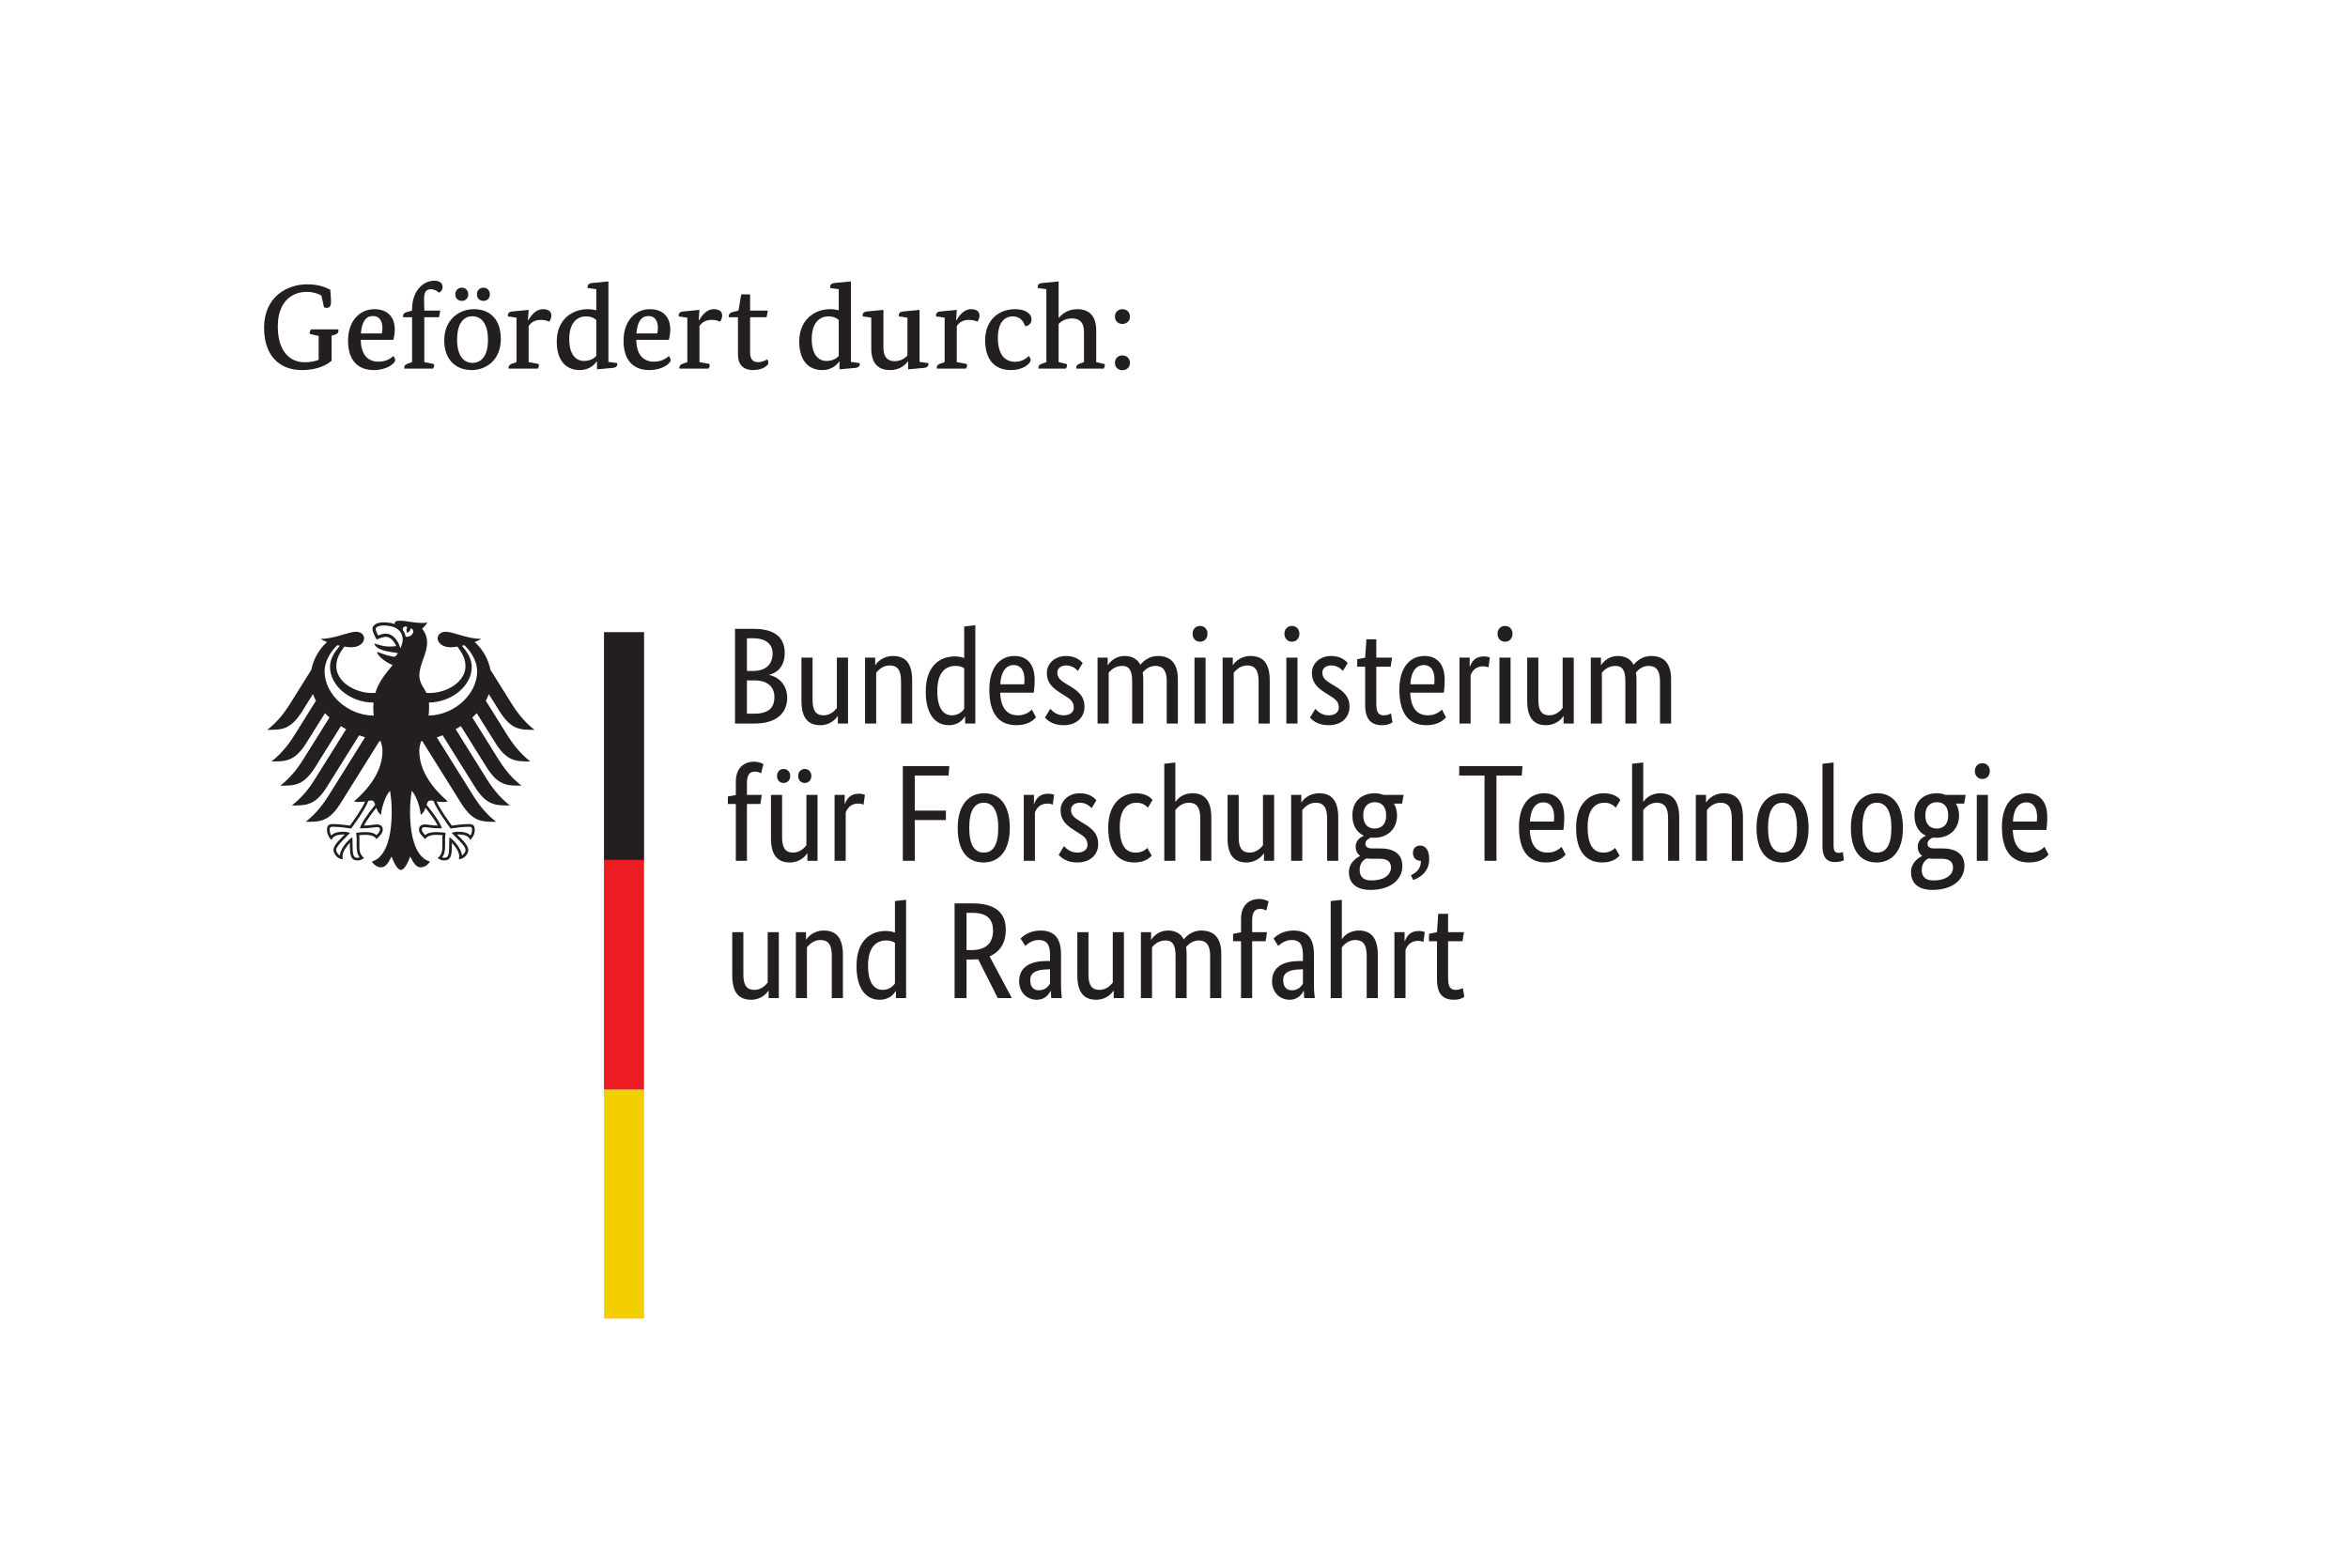 <?xml version="1.0" encoding="UTF-8" standalone="no"?>
<!DOCTYPE svg PUBLIC "-//W3C//DTD SVG 1.1//EN" "http://www.w3.org/Graphics/SVG/1.1/DTD/svg11.dtd">
<svg width="100%" height="100%" viewBox="0 0 855 571" version="1.1" xmlns="http://www.w3.org/2000/svg" xmlns:xlink="http://www.w3.org/1999/xlink" xml:space="preserve" xmlns:serif="http://www.serif.com/" style="fill-rule:evenodd;clip-rule:evenodd;stroke-linejoin:round;stroke-miterlimit:2;">
    <g transform="matrix(4.167,0,0,4.167,0,0)">
        <g>
            <path d="M43.672,62.203C44.695,63.825 45.496,63.797 46.707,63.797C45.707,63.032 45.047,62.047 44.73,61.543L42.859,58.551C42.676,57.629 42.199,56.766 41.484,56.121C41.723,56.032 41.926,55.934 42.043,55.844C40.824,55.844 39.613,55.223 38.945,55.223C38.52,55.223 38.242,55.481 38.242,55.817C38.27,56.196 38.66,56.578 39.375,56.578C39.539,56.578 39.746,56.559 39.973,56.52C40.363,57.059 40.676,57.547 40.676,58.246C40.676,59.559 39.109,60.578 37.527,60.578C37.438,60.578 37.352,60.575 37.266,60.567C37.121,60.243 36.645,59.7 36.645,59.078C36.645,58.035 37.324,57.188 37.324,56.157C37.324,55.516 37.012,55.118 36.891,54.953C37.086,54.774 37.297,54.551 37.348,54.399C37.234,54.45 37.102,54.453 36.906,54.453C36.148,54.453 35.527,54.258 34.926,54.258C34.582,54.258 34.492,54.364 34.492,54.465C34.492,54.5 34.496,54.539 34.508,54.559C34.379,54.508 34.258,54.477 34.113,54.45C33.938,54.414 33.746,54.399 33.543,54.399C32.809,54.399 32.551,54.703 32.551,54.969C32.551,55.192 32.727,55.594 32.926,55.907C33.211,55.762 33.551,55.664 33.707,55.664C34.098,55.664 34.441,56.035 34.625,56.473C34.363,56.504 34.312,56.516 34.051,56.516C33.336,56.516 32.852,56.262 32.754,56.262C32.742,56.262 32.723,56.266 32.723,56.282C32.723,56.383 32.926,56.645 33.324,56.789C33.848,56.985 34.637,57.063 34.766,57.086C34.766,57.11 34.633,57.356 34.484,57.403C34.453,57.414 34.43,57.414 34.391,57.407C33.844,57.297 33.691,57.254 32.996,56.989C32.973,56.981 32.961,56.993 32.961,57.016C32.961,57.289 33.672,57.899 34.312,58.129C33.777,58.813 33.113,59.508 32.801,60.567C32.711,60.575 32.625,60.578 32.535,60.578C30.953,60.578 29.387,59.559 29.387,58.246C29.387,57.547 29.699,57.059 30.09,56.52C30.316,56.559 30.523,56.578 30.688,56.578C31.402,56.578 31.793,56.196 31.82,55.817C31.82,55.481 31.547,55.223 31.117,55.223C30.449,55.223 29.242,55.844 28.02,55.844C28.141,55.934 28.34,56.032 28.578,56.121C27.863,56.766 27.387,57.629 27.203,58.551L25.336,61.543C25.02,62.047 24.355,63.032 23.355,63.797C24.562,63.797 25.367,63.825 26.391,62.203L27.348,60.672C27.422,60.871 27.508,61.063 27.609,61.254L25.703,64.305C25.387,64.813 24.727,65.785 23.723,66.559C24.934,66.559 25.734,66.586 26.758,64.965L28.398,62.34C28.523,62.469 28.652,62.598 28.789,62.719L26.473,66.426C26.152,66.934 25.5,67.907 24.492,68.676C25.703,68.676 26.504,68.707 27.527,67.086L29.785,63.473C29.934,63.567 30.086,63.657 30.246,63.743L27.488,68.157C27.172,68.661 26.516,69.629 25.508,70.407C26.719,70.407 27.52,70.434 28.547,68.817L31.383,64.274C31.551,64.336 31.723,64.399 31.895,64.453L28.688,69.586C28.375,70.086 27.703,71.075 26.711,71.836C27.918,71.836 28.723,71.864 29.742,70.246L33.16,64.778C33.195,64.782 33.23,64.785 33.266,64.793C33.359,65.09 33.422,65.368 33.422,65.641C33.422,67.36 32.297,68.879 30.941,70.051C31.027,70.086 31.18,70.102 31.316,70.102C31.598,70.102 31.777,70.086 31.906,70.063C31.59,70.778 30.918,71.7 30.578,72.172C30.133,72.094 29.488,72.032 29.066,72.032C28.625,72.032 28.574,72.289 28.574,72.52C28.574,72.922 28.762,73.243 28.98,73.418C29.062,73.215 29.227,72.942 30.043,72.942C30.059,72.942 30.09,72.942 30.125,72.946C29.887,73.211 29.141,73.813 29.141,74.301C29.141,74.621 29.492,75.106 29.961,75.106C29.934,75 29.934,74.907 29.934,74.832C29.934,74.442 30.285,73.981 30.578,73.657C30.57,73.754 30.574,73.743 30.574,73.856C30.574,74.785 30.66,75.215 31.25,75.215C31.539,75.215 31.738,75.055 31.809,75.008C31.426,74.653 31.406,74.375 31.406,73.856C31.406,73.719 31.406,73.586 31.41,73.403C31.41,73.282 31.406,73.125 31.391,73.008C31.602,72.981 31.688,72.981 31.848,72.981C31.848,72.981 32.688,72.914 32.891,73.352C33.117,73.141 33.449,72.848 33.449,72.524C33.449,72.309 33.348,72.063 32.914,72.063C32.75,72.063 32.234,72.164 31.805,72.164C31.922,71.907 32.438,71.153 32.883,70.606C32.949,70.817 33.055,71.047 33.289,71.235C33.324,70.883 33.527,69.77 34.078,69.118C34.145,69.559 34.23,70.008 34.23,70.961C34.23,73.274 33.672,74.985 32.492,75.309C32.645,75.578 32.973,75.817 33.309,75.817C33.738,75.817 33.977,75.328 34.215,74.868C34.34,75.207 34.684,76.043 35.031,76.043C35.379,76.043 35.723,75.207 35.848,74.868C36.086,75.328 36.324,75.817 36.754,75.817C37.094,75.817 37.418,75.578 37.57,75.309C36.391,74.985 35.832,73.274 35.832,70.961C35.832,70.008 35.918,69.559 35.984,69.118C36.535,69.77 36.742,70.883 36.773,71.235C37.008,71.047 37.113,70.817 37.18,70.606C37.625,71.153 38.141,71.907 38.258,72.164C37.828,72.164 37.312,72.063 37.148,72.063C36.715,72.063 36.613,72.309 36.613,72.524C36.613,72.848 36.945,73.141 37.172,73.352C37.375,72.914 38.215,72.981 38.215,72.981C38.379,72.981 38.465,72.981 38.676,73.008C38.656,73.125 38.652,73.282 38.656,73.403L38.656,73.856C38.656,74.375 38.637,74.653 38.254,75.008C38.324,75.055 38.523,75.215 38.812,75.215C39.402,75.215 39.488,74.785 39.488,73.856C39.488,73.743 39.492,73.754 39.484,73.657C39.777,73.981 40.129,74.442 40.129,74.832C40.129,74.907 40.133,75 40.102,75.106C40.57,75.106 40.922,74.621 40.922,74.301C40.922,73.813 40.176,73.211 39.938,72.946C39.977,72.942 40.004,72.942 40.02,72.942C40.836,72.942 41,73.215 41.082,73.418C41.301,73.243 41.488,72.922 41.488,72.52C41.488,72.289 41.438,72.032 40.996,72.032C40.574,72.032 39.93,72.094 39.484,72.172C39.145,71.7 38.473,70.778 38.156,70.063C38.285,70.086 38.465,70.102 38.746,70.102C38.887,70.102 39.035,70.086 39.121,70.051C37.77,68.879 36.641,67.36 36.641,65.641C36.641,65.368 36.703,65.09 36.797,64.793C36.832,64.785 36.867,64.782 36.902,64.778L40.32,70.246C41.344,71.864 42.145,71.836 43.355,71.836C42.359,71.075 41.688,70.086 41.375,69.586L38.168,64.453C38.344,64.399 38.512,64.336 38.68,64.274L41.52,68.817C42.543,70.434 43.344,70.407 44.555,70.407C43.547,69.629 42.895,68.661 42.574,68.157L39.82,63.743C39.977,63.657 40.129,63.567 40.277,63.473L42.535,67.086C43.559,68.707 44.359,68.676 45.57,68.676C44.562,67.907 43.91,66.934 43.59,66.426L41.273,62.719C41.41,62.598 41.539,62.469 41.66,62.34L43.305,64.965C44.328,66.586 45.129,66.559 46.34,66.559C45.336,65.785 44.68,64.813 44.359,64.305L42.453,61.254C42.555,61.063 42.645,60.871 42.715,60.672L43.672,62.203ZM28.367,58.692C28.367,57.551 29.195,56.653 29.488,56.399C29.559,56.414 29.629,56.43 29.699,56.446C29.387,56.825 28.84,57.457 28.84,58.297C28.84,59.965 30.621,61.414 32.641,61.414C32.629,61.559 32.621,61.707 32.621,61.864C32.621,62.11 32.633,62.336 32.656,62.551C30.375,62.539 28.367,60.688 28.367,58.692ZM31.461,72.368L31.445,72.407L31.484,72.407C32.125,72.407 32.438,72.36 32.645,72.328C32.754,72.317 32.832,72.301 32.914,72.301C33.078,72.301 33.207,72.321 33.207,72.524C33.207,72.661 33.047,72.875 32.891,73C32.656,72.782 32.328,72.735 31.848,72.735C31.625,72.735 31.328,72.778 31.172,72.797L31.148,72.801L31.121,72.805L31.129,72.879C31.148,73.012 31.172,73.176 31.172,73.403L31.168,73.602L31.164,73.856C31.164,74.399 31.238,74.707 31.43,74.942C31.383,74.961 31.301,74.977 31.25,74.977C30.91,74.977 30.812,74.828 30.812,73.856C30.812,73.661 30.805,73.477 30.797,73.356L30.785,73.172L30.746,73.207C30.242,73.59 29.727,74.274 29.695,74.785C29.543,74.688 29.379,74.469 29.379,74.301C29.379,74.02 29.801,73.602 30.285,73.118L30.562,72.836L30.602,72.801L30.508,72.778C30.402,72.75 30.211,72.703 30.043,72.703C29.5,72.703 29.16,72.805 28.949,73.035C28.871,72.926 28.809,72.668 28.809,72.52C28.809,72.422 28.828,72.356 28.867,72.317C28.914,72.27 28.988,72.27 29.055,72.27L29.066,72.27C29.668,72.27 30.387,72.379 30.664,72.422L30.684,72.426L30.691,72.414C30.742,72.348 31.887,70.825 32.184,70.016C32.25,69.989 32.309,69.969 32.43,69.969C32.656,69.969 32.719,70.121 32.781,70.356C32.066,71.227 31.621,71.903 31.461,72.368ZM37.633,69.969C37.754,69.969 37.812,69.989 37.883,70.016C38.18,70.825 39.324,72.348 39.371,72.414L39.383,72.426L39.398,72.422C39.68,72.379 40.395,72.27 40.996,72.27L41.012,72.27C41.074,72.27 41.148,72.27 41.195,72.317C41.234,72.356 41.254,72.422 41.254,72.52C41.254,72.668 41.191,72.926 41.113,73.035C40.906,72.805 40.562,72.703 40.02,72.703C39.855,72.703 39.66,72.75 39.555,72.778L39.465,72.801L39.777,73.118C40.266,73.602 40.684,74.02 40.684,74.301C40.684,74.469 40.52,74.688 40.371,74.785C40.336,74.274 39.82,73.59 39.316,73.207L39.273,73.172L39.266,73.356C39.262,73.477 39.25,73.661 39.25,73.856C39.25,74.828 39.148,74.977 38.812,74.977C38.762,74.977 38.684,74.961 38.633,74.942C38.824,74.707 38.898,74.399 38.898,73.856L38.895,73.602L38.891,73.403C38.891,73.176 38.914,73.012 38.934,72.879L38.941,72.805L38.891,72.797C38.73,72.778 38.438,72.735 38.215,72.735C37.734,72.735 37.406,72.782 37.172,73C37.016,72.875 36.855,72.661 36.855,72.524C36.855,72.321 36.98,72.301 37.148,72.301C37.23,72.301 37.309,72.317 37.418,72.328C37.625,72.36 37.938,72.407 38.578,72.407L38.617,72.407L38.605,72.368C38.441,71.903 37.996,71.227 37.281,70.356C37.344,70.121 37.406,69.969 37.633,69.969ZM34.984,56.672C34.91,56.375 34.762,56.071 34.566,55.84C34.391,55.633 34.102,55.387 33.707,55.387C33.527,55.387 33.23,55.469 33.039,55.551C32.969,55.422 32.828,55.11 32.828,54.969C32.828,54.825 33.074,54.676 33.543,54.676C34.574,54.676 35.191,55.141 35.191,55.922C35.191,56.2 35.082,56.45 34.984,56.672ZM35.445,55.653C35.41,55.434 35.324,55.235 35.195,55.063C35.203,54.86 35.285,54.664 35.613,54.825C35.438,55.004 35.57,55.325 35.57,55.325C35.57,55.325 35.934,55.157 35.855,54.918C36.391,55.047 36.008,55.762 35.445,55.653ZM37.453,62.551C37.48,62.328 37.496,62.098 37.496,61.864C37.496,61.735 37.496,61.582 37.48,61.414C39.477,61.383 41.223,59.95 41.223,58.297C41.223,57.457 40.676,56.825 40.367,56.446C40.434,56.43 40.504,56.414 40.574,56.399C40.867,56.653 41.695,57.551 41.695,58.692C41.695,60.672 39.715,62.512 37.453,62.551Z" style="fill:rgb(35,31,32);fill-rule:nonzero;"/>
            <rect x="52.781" y="55.258" width="3.5" height="20" style="fill:rgb(35,31,32);fill-rule:nonzero;"/>
            <rect x="52.781" y="75.157" width="3.5" height="20.102" style="fill:rgb(237,28,36);fill-rule:nonzero;"/>
            <rect x="52.781" y="95.258" width="3.5" height="20" style="fill:rgb(244,207,0);fill-rule:nonzero;"/>
            <path d="M141.172,58.207C141.773,58.207 142.035,58.602 142.035,59.539L142.035,63.246L143.008,63.246L143.008,59.383C143.008,59.164 142.996,58.961 142.961,58.782C143.176,58.532 143.535,58.207 144.066,58.207C144.711,58.207 145.062,58.602 145.062,59.539L145.062,63.246L146.031,63.246L146.031,59.383C146.031,58.012 145.434,57.34 144.281,57.34C143.535,57.34 143.008,57.785 142.758,58.11C142.492,57.594 142.012,57.34 141.363,57.34C140.574,57.34 140.082,57.871 139.926,58.133L139.902,58.133L139.902,57.485L139.012,57.485L139.012,63.246L139.984,63.246L139.984,58.805C140.152,58.602 140.523,58.207 141.172,58.207ZM136.613,62.598L136.637,62.598L136.637,63.246L137.523,63.246L137.523,57.485L136.555,57.485L136.555,61.891C136.359,62.129 135.977,62.528 135.391,62.528C134.742,62.528 134.43,62.141 134.43,61.196L134.43,57.485L133.457,57.485L133.457,61.266C133.457,62.825 134.094,63.391 135.113,63.391C135.988,63.391 136.504,62.801 136.613,62.598ZM132.004,57.485L131.031,57.485L131.031,63.246L132.004,63.246L132.004,57.485ZM131.523,56.094C131.91,56.094 132.172,55.805 132.172,55.399C132.172,55 131.91,54.715 131.523,54.715C131.129,54.715 130.863,55 130.863,55.399C130.863,55.805 131.129,56.094 131.523,56.094ZM130.19,57.473C130.098,57.438 129.94,57.379 129.664,57.379C128.934,57.379 128.621,57.809 128.453,58.266L128.429,58.266L128.429,57.485L127.539,57.485L127.539,63.246L128.511,63.246L128.511,59.024C128.656,58.637 128.979,58.243 129.593,58.243C129.854,58.243 130.022,58.313 130.074,58.336L130.19,57.473ZM126.363,62.707L126.004,62.024C125.871,62.153 125.477,62.528 124.793,62.528C123.82,62.528 123.293,61.891 123.234,60.547L126.172,60.547C126.207,60.27 126.246,59.922 126.246,59.43C126.246,58.051 125.574,57.34 124.48,57.34C123.281,57.34 122.285,58.254 122.285,60.293C122.285,62.465 123.195,63.391 124.648,63.391C125.742,63.391 126.207,62.875 126.363,62.707ZM124.422,58.133C125.031,58.133 125.355,58.602 125.355,59.395C125.355,59.575 125.344,59.731 125.332,59.813L123.246,59.813C123.293,58.735 123.738,58.133 124.422,58.133ZM121.684,63.137L121.555,62.36C121.457,62.418 121.242,62.528 120.953,62.528C120.461,62.528 120.27,62.285 120.27,61.469L120.27,58.278L121.527,58.278L121.648,57.485L120.27,57.485L120.27,55.879L119.406,55.879L119.297,57.485L118.602,57.629L118.602,58.278L119.297,58.278L119.297,61.602C119.297,62.875 119.801,63.391 120.785,63.391C121.301,63.391 121.602,63.2 121.684,63.137ZM117.773,57.953C117.582,57.762 117.195,57.34 116.309,57.34C115.371,57.34 114.641,57.977 114.641,58.828C114.641,59.621 115.074,60.09 115.793,60.547L116.152,60.774C116.703,61.121 116.992,61.313 116.992,61.868C116.992,62.239 116.68,62.528 116.105,62.528C115.48,62.528 115.121,62.153 114.941,61.961L114.473,62.731C114.699,62.969 115.168,63.391 116.094,63.391C117.27,63.391 117.93,62.684 117.93,61.77C117.93,60.918 117.449,60.45 116.668,59.981L116.309,59.766C115.793,59.453 115.555,59.215 115.555,58.782C115.555,58.446 115.828,58.168 116.344,58.168C116.887,58.168 117.223,58.504 117.352,58.649L117.773,57.953ZM113.383,57.485L112.41,57.485L112.41,63.246L113.383,63.246L113.383,57.485ZM112.902,56.094C113.285,56.094 113.551,55.805 113.551,55.399C113.551,55 113.285,54.715 112.902,54.715C112.504,54.715 112.242,55 112.242,55.399C112.242,55.805 112.504,56.094 112.902,56.094ZM108.988,58.168C109.66,58.168 109.984,58.567 109.984,59.539L109.984,63.246L110.957,63.246L110.957,59.465C110.957,57.907 110.309,57.34 109.277,57.34C108.375,57.34 107.859,57.93 107.754,58.133L107.73,58.133L107.73,57.485L106.84,57.485L106.84,63.246L107.812,63.246L107.812,58.805C108.004,58.567 108.402,58.168 108.988,58.168ZM105.352,57.485L104.383,57.485L104.383,63.246L105.352,63.246L105.352,57.485ZM104.871,56.094C105.258,56.094 105.52,55.805 105.52,55.399C105.52,55 105.258,54.715 104.871,54.715C104.477,54.715 104.215,55 104.215,55.399C104.215,55.805 104.477,56.094 104.871,56.094ZM98.07,58.207C98.668,58.207 98.934,58.602 98.934,59.539L98.934,63.246L99.906,63.246L99.906,59.383C99.906,59.164 99.895,58.961 99.855,58.782C100.074,58.532 100.434,58.207 100.961,58.207C101.609,58.207 101.957,58.602 101.957,59.539L101.957,63.246L102.93,63.246L102.93,59.383C102.93,58.012 102.328,57.34 101.176,57.34C100.434,57.34 99.906,57.785 99.652,58.11C99.391,57.594 98.91,57.34 98.262,57.34C97.469,57.34 96.977,57.871 96.82,58.133L96.797,58.133L96.797,57.485L95.91,57.485L95.91,63.246L96.883,63.246L96.883,58.805C97.051,58.602 97.422,58.207 98.07,58.207ZM94.613,57.953C94.422,57.762 94.035,57.34 93.148,57.34C92.215,57.34 91.48,57.977 91.48,58.828C91.48,59.621 91.914,60.09 92.633,60.547L92.992,60.774C93.547,61.121 93.832,61.313 93.832,61.868C93.832,62.239 93.52,62.528 92.945,62.528C92.32,62.528 91.961,62.153 91.781,61.961L91.312,62.731C91.539,62.969 92.008,63.391 92.934,63.391C94.109,63.391 94.77,62.684 94.77,61.77C94.77,60.918 94.289,60.45 93.508,59.981L93.148,59.766C92.633,59.453 92.395,59.215 92.395,58.782C92.395,58.446 92.668,58.168 93.184,58.168C93.727,58.168 94.062,58.504 94.191,58.649L94.613,57.953ZM90.531,62.707L90.172,62.024C90.039,62.153 89.645,62.528 88.961,62.528C87.988,62.528 87.461,61.891 87.402,60.547L90.34,60.547C90.379,60.27 90.414,59.922 90.414,59.43C90.414,58.051 89.742,57.34 88.648,57.34C87.449,57.34 86.453,58.254 86.453,60.293C86.453,62.465 87.363,63.391 88.816,63.391C89.91,63.391 90.379,62.875 90.531,62.707ZM88.59,58.133C89.199,58.133 89.523,58.602 89.523,59.395C89.523,59.575 89.512,59.731 89.5,59.813L87.414,59.813C87.461,58.735 87.906,58.133 88.59,58.133ZM84.316,62.633L84.34,62.633L84.34,63.246L85.23,63.246L85.23,54.653L84.258,54.762L84.258,57.524C84.078,57.45 83.812,57.379 83.441,57.379C82.219,57.379 80.898,58.121 80.898,60.45C80.898,62.551 81.82,63.391 82.914,63.391C83.824,63.391 84.207,62.813 84.316,62.633ZM83.176,62.528C82.504,62.528 81.906,61.996 81.906,60.414C81.906,58.782 82.613,58.207 83.512,58.207C83.859,58.207 84.09,58.301 84.258,58.411L84.258,61.961C84.125,62.153 83.789,62.528 83.176,62.528ZM77.742,58.168C78.414,58.168 78.738,58.567 78.738,59.539L78.738,63.246L79.711,63.246L79.711,59.465C79.711,57.907 79.062,57.34 78.027,57.34C77.129,57.34 76.613,57.93 76.504,58.133L76.48,58.133L76.48,57.485L75.594,57.485L75.594,63.246L76.566,63.246L76.566,58.805C76.758,58.567 77.152,58.168 77.742,58.168ZM73.191,62.598L73.219,62.598L73.219,63.246L74.105,63.246L74.105,57.485L73.133,57.485L73.133,61.891C72.941,62.129 72.559,62.528 71.969,62.528C71.32,62.528 71.008,62.141 71.008,61.196L71.008,57.485L70.035,57.485L70.035,61.266C70.035,62.825 70.672,63.391 71.691,63.391C72.57,63.391 73.086,62.801 73.191,62.598ZM67.672,60.93C67.672,61.879 67.145,62.383 65.922,62.383L65.273,62.383L65.273,59.477L65.98,59.477C67.062,59.477 67.672,60.043 67.672,60.93ZM67.516,57.114C67.516,58.063 66.93,58.649 65.812,58.649L65.273,58.649L65.273,55.793L65.824,55.793C66.988,55.793 67.516,56.36 67.516,57.114ZM68.574,57.078C68.574,55.793 67.793,54.965 65.824,54.965L64.23,54.965L64.23,63.246L65.922,63.246C67.902,63.246 68.789,62.297 68.789,61C68.789,59.899 68.082,59.176 67.23,59.008L67.23,58.985C67.949,58.793 68.574,58.231 68.574,57.078Z" style="fill:rgb(35,31,32);fill-rule:nonzero;"/>
            <path d="M179.02,74.707L178.66,74.024C178.527,74.153 178.133,74.528 177.449,74.528C176.477,74.528 175.949,73.891 175.887,72.547L178.828,72.547C178.863,72.27 178.902,71.922 178.902,71.43C178.902,70.051 178.23,69.34 177.137,69.34C175.938,69.34 174.941,70.254 174.941,72.293C174.941,74.465 175.852,75.391 177.305,75.391C178.398,75.391 178.863,74.875 179.02,74.707ZM177.078,70.133C177.688,70.133 178.012,70.602 178.012,71.395C178.012,71.575 178,71.731 177.988,71.813L175.902,71.813C175.949,70.735 176.395,70.133 177.078,70.133ZM173.715,69.485L172.746,69.485L172.746,75.246L173.715,75.246L173.715,69.485ZM173.238,68.094C173.621,68.094 173.883,67.805 173.883,67.399C173.883,67 173.621,66.715 173.238,66.715C172.84,66.715 172.578,67 172.578,67.399C172.578,67.805 172.84,68.094 173.238,68.094ZM168.953,76.961C168.27,76.961 167.934,76.649 167.934,76.039C167.934,75.461 168.246,75.188 168.52,75.032C168.652,75.055 168.809,75.067 168.965,75.067L169.695,75.067C170.285,75.067 170.668,75.282 170.668,75.832C170.668,76.422 170.129,76.961 168.953,76.961ZM171.664,75.692C171.664,74.598 170.848,74.164 169.758,74.164L169.023,74.164C168.605,74.164 168.438,73.996 168.438,73.758C168.438,73.457 168.711,73.301 168.906,73.219C169,73.231 169.098,73.231 169.203,73.231C170.332,73.231 171.195,72.496 171.195,71.274C171.195,70.891 171.102,70.532 170.922,70.243L171.641,70.243L171.773,69.485L170.02,69.485C169.781,69.391 169.527,69.34 169.254,69.34C168.172,69.34 167.297,69.977 167.297,71.274C167.297,72.188 167.691,72.762 168.281,73.039L168.281,73.063C168.137,73.133 167.586,73.375 167.586,73.996C167.586,74.36 167.715,74.621 167.957,74.801L167.957,74.825C167.691,74.969 166.996,75.379 166.996,76.231C166.996,77.227 167.656,77.789 168.879,77.789C170.586,77.789 171.664,76.926 171.664,75.692ZM170.25,71.274C170.25,72.102 169.793,72.426 169.242,72.426C168.711,72.426 168.246,72.102 168.246,71.274C168.246,70.446 168.711,70.121 169.266,70.121C169.793,70.121 170.25,70.446 170.25,71.274ZM165.281,72.368C165.281,73.891 164.812,74.528 164.02,74.528C163.23,74.528 162.75,73.891 162.75,72.368C162.75,70.84 163.215,70.168 164.008,70.168C164.801,70.168 165.281,70.84 165.281,72.368ZM161.742,72.368C161.742,74.528 162.711,75.391 163.984,75.391C165.246,75.391 166.289,74.512 166.289,72.368C166.289,70.243 165.316,69.34 164.043,69.34C162.809,69.34 161.742,70.243 161.742,72.368ZM160.23,66.653L159.258,66.762L159.258,73.985C159.258,75.004 159.699,75.356 160.348,75.356C160.781,75.356 161.031,75.246 161.129,75.2L161.043,74.477C160.984,74.5 160.863,74.551 160.684,74.551C160.348,74.551 160.23,74.383 160.23,73.903L160.23,66.653ZM157.035,72.368C157.035,73.891 156.57,74.528 155.777,74.528C154.984,74.528 154.504,73.891 154.504,72.368C154.504,70.84 154.973,70.168 155.766,70.168C156.559,70.168 157.035,70.84 157.035,72.368ZM153.496,72.368C153.496,74.528 154.469,75.391 155.742,75.391C157,75.391 158.043,74.512 158.043,72.368C158.043,70.243 157.074,69.34 155.801,69.34C154.566,69.34 153.496,70.243 153.496,72.368ZM150.34,70.168C151.012,70.168 151.336,70.567 151.336,71.539L151.336,75.246L152.309,75.246L152.309,71.465C152.309,69.907 151.66,69.34 150.629,69.34C149.73,69.34 149.211,69.93 149.105,70.133L149.082,70.133L149.082,69.485L148.191,69.485L148.191,75.246L149.164,75.246L149.164,70.805C149.355,70.567 149.754,70.168 150.34,70.168ZM144.773,70.168C145.445,70.168 145.77,70.567 145.77,71.539L145.77,75.246L146.742,75.246L146.742,71.465C146.742,69.942 146.105,69.34 145.098,69.34C144.172,69.34 143.742,69.895 143.621,70.075L143.598,70.075L143.598,66.653L142.625,66.762L142.625,75.246L143.598,75.246L143.598,70.805C143.789,70.567 144.184,70.168 144.773,70.168ZM141.605,69.918C141.426,69.715 141.016,69.34 140.141,69.34C139,69.34 137.73,70.145 137.73,72.356C137.73,74.61 138.75,75.391 140.031,75.391C140.934,75.391 141.375,74.969 141.531,74.789L141.137,74.118C141.016,74.25 140.715,74.528 140.129,74.528C139.301,74.528 138.738,73.973 138.738,72.282C138.738,70.758 139.383,70.168 140.211,70.168C140.789,70.168 141.09,70.493 141.195,70.602L141.605,69.918ZM136.816,74.707L136.457,74.024C136.324,74.153 135.93,74.528 135.246,74.528C134.273,74.528 133.746,73.891 133.684,72.547L136.625,72.547C136.66,72.27 136.695,71.922 136.695,71.43C136.695,70.051 136.023,69.34 134.934,69.34C133.734,69.34 132.738,70.254 132.738,72.293C132.738,74.465 133.648,75.391 135.102,75.391C136.191,75.391 136.66,74.875 136.816,74.707ZM134.871,70.133C135.484,70.133 135.809,70.602 135.809,71.395C135.809,71.575 135.797,71.731 135.785,71.813L133.695,71.813C133.746,70.735 134.188,70.133 134.871,70.133ZM133.047,66.965L127.516,66.965L127.516,67.793L129.727,67.793L129.727,75.246L130.77,75.246L130.77,67.793L132.977,67.793L133.047,66.965ZM123.496,76.926C124.133,76.7 124.891,76.184 124.891,75.09C124.891,74.297 124.566,73.914 124.098,73.914C123.762,73.914 123.473,74.129 123.473,74.563C123.473,75.004 123.762,75.246 124.133,75.246L124.168,75.246C124.168,75.942 123.797,76.254 123.293,76.504L123.496,76.926ZM119.836,76.961C119.152,76.961 118.816,76.649 118.816,76.039C118.816,75.461 119.129,75.188 119.406,75.032C119.535,75.055 119.691,75.067 119.848,75.067L120.582,75.067C121.168,75.067 121.555,75.282 121.555,75.832C121.555,76.422 121.012,76.961 119.836,76.961ZM122.547,75.692C122.547,74.598 121.734,74.164 120.641,74.164L119.91,74.164C119.488,74.164 119.32,73.996 119.32,73.758C119.32,73.457 119.598,73.301 119.789,73.219C119.887,73.231 119.98,73.231 120.09,73.231C121.219,73.231 122.082,72.496 122.082,71.274C122.082,70.891 121.984,70.532 121.805,70.243L122.523,70.243L122.656,69.485L120.906,69.485C120.664,69.391 120.414,69.34 120.137,69.34C119.059,69.34 118.18,69.977 118.18,71.274C118.18,72.188 118.578,72.762 119.164,73.039L119.164,73.063C119.02,73.133 118.469,73.375 118.469,73.996C118.469,74.36 118.602,74.621 118.84,74.801L118.84,74.825C118.578,74.969 117.879,75.379 117.879,76.231C117.879,77.227 118.539,77.789 119.766,77.789C121.469,77.789 122.547,76.926 122.547,75.692ZM121.133,71.274C121.133,72.102 120.676,72.426 120.125,72.426C119.598,72.426 119.129,72.102 119.129,71.274C119.129,70.446 119.598,70.121 120.148,70.121C120.676,70.121 121.133,70.446 121.133,71.274ZM114.977,70.168C115.648,70.168 115.973,70.567 115.973,71.539L115.973,75.246L116.945,75.246L116.945,71.465C116.945,69.907 116.297,69.34 115.266,69.34C114.363,69.34 113.848,69.93 113.742,70.133L113.719,70.133L113.719,69.485L112.828,69.485L112.828,75.246L113.801,75.246L113.801,70.805C113.992,70.567 114.391,70.168 114.977,70.168ZM110.43,74.598L110.453,74.598L110.453,75.246L111.34,75.246L111.34,69.485L110.367,69.485L110.367,73.891C110.176,74.129 109.793,74.528 109.203,74.528C108.559,74.528 108.246,74.141 108.246,73.196L108.246,69.485L107.273,69.485L107.273,73.266C107.273,74.825 107.91,75.391 108.93,75.391C109.805,75.391 110.32,74.801 110.43,74.598ZM103.891,70.168C104.562,70.168 104.887,70.567 104.887,71.539L104.887,75.246L105.855,75.246L105.855,71.465C105.855,69.942 105.223,69.34 104.211,69.34C103.289,69.34 102.855,69.895 102.738,70.075L102.711,70.075L102.711,66.653L101.742,66.762L101.742,75.246L102.711,75.246L102.711,70.805C102.906,70.567 103.301,70.168 103.891,70.168ZM100.723,69.918C100.539,69.715 100.133,69.34 99.258,69.34C98.117,69.34 96.844,70.145 96.844,72.356C96.844,74.61 97.863,75.391 99.148,75.391C100.051,75.391 100.492,74.969 100.648,74.789L100.254,74.118C100.133,74.25 99.832,74.528 99.246,74.528C98.418,74.528 97.852,73.973 97.852,72.282C97.852,70.758 98.5,70.168 99.328,70.168C99.906,70.168 100.203,70.493 100.312,70.602L100.723,69.918ZM95.812,69.953C95.621,69.762 95.238,69.34 94.348,69.34C93.414,69.34 92.68,69.977 92.68,70.828C92.68,71.621 93.113,72.09 93.832,72.547L94.191,72.774C94.746,73.121 95.031,73.313 95.031,73.868C95.031,74.239 94.723,74.528 94.145,74.528C93.52,74.528 93.16,74.153 92.98,73.961L92.512,74.731C92.742,74.969 93.207,75.391 94.133,75.391C95.309,75.391 95.969,74.684 95.969,73.77C95.969,72.918 95.488,72.45 94.707,71.981L94.348,71.766C93.832,71.453 93.594,71.215 93.594,70.782C93.594,70.446 93.867,70.168 94.387,70.168C94.926,70.168 95.262,70.504 95.395,70.649L95.812,69.953ZM92.117,69.473C92.02,69.438 91.863,69.379 91.59,69.379C90.855,69.379 90.543,69.809 90.375,70.266L90.352,70.266L90.352,69.485L89.465,69.485L89.465,75.246L90.438,75.246L90.438,71.024C90.582,70.637 90.906,70.243 91.516,70.243C91.781,70.243 91.949,70.313 91.996,70.336L92.117,69.473ZM87.234,72.368C87.234,73.891 86.766,74.528 85.973,74.528C85.18,74.528 84.699,73.891 84.699,72.368C84.699,70.84 85.168,70.168 85.961,70.168C86.754,70.168 87.234,70.84 87.234,72.368ZM83.691,72.368C83.691,74.528 84.664,75.391 85.938,75.391C87.195,75.391 88.242,74.512 88.242,72.368C88.242,70.243 87.27,69.34 85.996,69.34C84.762,69.34 83.691,70.243 83.691,72.368ZM79.938,75.246L79.938,71.684L82.66,71.684L82.66,70.856L79.938,70.856L79.938,67.793L82.891,67.793L82.961,66.965L78.895,66.965L78.895,75.246L79.938,75.246ZM75.582,69.473C75.484,69.438 75.328,69.379 75.055,69.379C74.32,69.379 74.008,69.809 73.84,70.266L73.816,70.266L73.816,69.485L72.93,69.485L72.93,75.246L73.902,75.246L73.902,71.024C74.047,70.637 74.367,70.243 74.98,70.243C75.246,70.243 75.414,70.313 75.461,70.336L75.582,69.473ZM70.527,74.598L70.555,74.598L70.555,75.246L71.441,75.246L71.441,69.485L70.469,69.485L70.469,73.891C70.277,74.129 69.895,74.528 69.305,74.528C68.656,74.528 68.344,74.141 68.344,73.196L68.344,69.485L67.371,69.485L67.371,73.266C67.371,74.825 68.008,75.391 69.027,75.391C69.906,75.391 70.422,74.801 70.527,74.598ZM69.055,67.828C69.055,67.457 68.801,67.219 68.477,67.219C68.152,67.219 67.902,67.457 67.902,67.828C67.902,68.203 68.152,68.442 68.477,68.442C68.801,68.442 69.055,68.203 69.055,67.828ZM70.902,67.828C70.902,67.457 70.648,67.219 70.324,67.219C70,67.219 69.75,67.457 69.75,67.828C69.75,68.203 70,68.442 70.324,68.442C70.648,68.442 70.902,68.203 70.902,67.828ZM66.449,70.278L66.57,69.485L65.273,69.485L65.273,68.453C65.273,67.7 65.523,67.446 65.98,67.446C66.234,67.446 66.414,67.543 66.508,67.602L66.715,66.797C66.617,66.739 66.305,66.582 65.898,66.582C65.047,66.582 64.301,67.086 64.301,68.344L64.301,69.496L63.605,69.629L63.605,70.278L64.301,70.278L64.301,75.246L65.273,75.246L65.273,70.278L66.449,70.278Z" style="fill:rgb(35,31,32);fill-rule:nonzero;"/>
            <path d="M127.961,87.137L127.828,86.36C127.734,86.418 127.516,86.528 127.23,86.528C126.738,86.528 126.543,86.285 126.543,85.469L126.543,82.278L127.805,82.278L127.926,81.485L126.543,81.485L126.543,79.879L125.68,79.879L125.574,81.485L124.875,81.629L124.875,82.278L125.574,82.278L125.574,85.602C125.574,86.875 126.078,87.391 127.062,87.391C127.578,87.391 127.875,87.2 127.961,87.137ZM124.504,81.473C124.41,81.438 124.254,81.379 123.977,81.379C123.246,81.379 122.934,81.809 122.766,82.266L122.742,82.266L122.742,81.485L121.852,81.485L121.852,87.246L122.824,87.246L122.824,83.024C122.969,82.637 123.293,82.243 123.906,82.243C124.168,82.243 124.336,82.313 124.387,82.336L124.504,81.473ZM118.434,82.168C119.105,82.168 119.43,82.567 119.43,83.539L119.43,87.246L120.402,87.246L120.402,83.465C120.402,81.942 119.766,81.34 118.758,81.34C117.832,81.34 117.402,81.895 117.281,82.075L117.258,82.075L117.258,78.653L116.285,78.762L116.285,87.246L117.258,87.246L117.258,82.805C117.449,82.567 117.844,82.168 118.434,82.168ZM113.859,84.727L113.859,85.996C113.742,86.176 113.465,86.563 112.902,86.563C112.422,86.563 112.133,86.262 112.133,85.672C112.133,85.039 112.625,84.774 113.551,84.739L113.859,84.727ZM113.859,84.004L113.562,84.004C112.254,84.004 111.16,84.45 111.16,85.782C111.16,86.719 111.82,87.391 112.695,87.391C113.43,87.391 113.777,86.899 113.91,86.61L113.934,86.61C113.945,86.899 113.957,87.078 113.969,87.246L114.895,87.246C114.867,87.09 114.82,86.539 114.82,86.047L114.82,83.418C114.82,81.965 114.195,81.34 113.02,81.34C112.098,81.34 111.543,81.785 111.293,82.039L111.699,82.688C111.918,82.493 112.301,82.168 112.875,82.168C113.5,82.168 113.859,82.481 113.859,83.453L113.859,84.004ZM110.598,82.278L110.719,81.485L109.422,81.485L109.422,80.453C109.422,79.7 109.672,79.446 110.129,79.446C110.383,79.446 110.562,79.543 110.656,79.602L110.859,78.797C110.766,78.739 110.453,78.582 110.043,78.582C109.191,78.582 108.449,79.086 108.449,80.344L108.449,81.496L107.754,81.629L107.754,82.278L108.449,82.278L108.449,87.246L109.422,87.246L109.422,82.278L110.598,82.278ZM101.859,82.207C102.461,82.207 102.727,82.602 102.727,83.539L102.727,87.246L103.695,87.246L103.695,83.383C103.695,83.164 103.684,82.961 103.648,82.782C103.863,82.532 104.227,82.207 104.754,82.207C105.402,82.207 105.75,82.602 105.75,83.539L105.75,87.246L106.723,87.246L106.723,83.383C106.723,82.012 106.121,81.34 104.969,81.34C104.227,81.34 103.695,81.785 103.445,82.11C103.18,81.594 102.699,81.34 102.055,81.34C101.262,81.34 100.77,81.871 100.613,82.133L100.59,82.133L100.59,81.485L99.699,81.485L99.699,87.246L100.672,87.246L100.672,82.805C100.84,82.602 101.215,82.207 101.859,82.207ZM97.301,86.598L97.324,86.598L97.324,87.246L98.215,87.246L98.215,81.485L97.242,81.485L97.242,85.891C97.051,86.129 96.664,86.528 96.078,86.528C95.43,86.528 95.117,86.141 95.117,85.196L95.117,81.485L94.145,81.485L94.145,85.266C94.145,86.825 94.781,87.391 95.801,87.391C96.676,87.391 97.191,86.801 97.301,86.598ZM91.758,84.727L91.758,85.996C91.637,86.176 91.359,86.563 90.797,86.563C90.316,86.563 90.027,86.262 90.027,85.672C90.027,85.039 90.52,84.774 91.445,84.739L91.758,84.727ZM91.758,84.004L91.457,84.004C90.148,84.004 89.059,84.45 89.059,85.782C89.059,86.719 89.719,87.391 90.594,87.391C91.324,87.391 91.672,86.899 91.805,86.61L91.828,86.61C91.84,86.899 91.852,87.078 91.863,87.246L92.789,87.246C92.766,87.09 92.719,86.539 92.719,86.047L92.719,83.418C92.719,81.965 92.094,81.34 90.918,81.34C89.992,81.34 89.441,81.785 89.188,82.039L89.598,82.688C89.812,82.493 90.195,82.168 90.773,82.168C91.398,82.168 91.758,82.481 91.758,83.453L91.758,84.004ZM84.461,83.875L84.918,83.875C85.109,83.875 85.301,83.864 85.48,83.852L87.195,87.246L88.422,87.246L86.477,83.598C87.426,83.192 87.895,82.364 87.895,81.282C87.895,79.758 86.957,78.965 84.965,78.965L83.418,78.965L83.418,87.246L84.461,87.246L84.461,83.875ZM86.777,81.34C86.777,82.422 86.176,83.047 84.918,83.047L84.461,83.047L84.461,79.793L84.965,79.793C86.199,79.793 86.777,80.297 86.777,81.34ZM78.27,86.633L78.293,86.633L78.293,87.246L79.18,87.246L79.18,78.653L78.207,78.762L78.207,81.524C78.027,81.45 77.766,81.379 77.395,81.379C76.168,81.379 74.848,82.121 74.848,84.45C74.848,86.551 75.773,87.391 76.863,87.391C77.777,87.391 78.16,86.813 78.27,86.633ZM77.129,86.528C76.457,86.528 75.855,85.996 75.855,84.414C75.855,82.782 76.566,82.207 77.465,82.207C77.812,82.207 78.039,82.301 78.207,82.411L78.207,85.961C78.078,86.153 77.742,86.528 77.129,86.528ZM71.691,82.168C72.363,82.168 72.688,82.567 72.688,83.539L72.688,87.246L73.66,87.246L73.66,83.465C73.66,81.907 73.012,81.34 71.98,81.34C71.082,81.34 70.566,81.93 70.457,82.133L70.434,82.133L70.434,81.485L69.547,81.485L69.547,87.246L70.516,87.246L70.516,82.805C70.711,82.567 71.105,82.168 71.691,82.168ZM67.145,86.598L67.168,86.598L67.168,87.246L68.059,87.246L68.059,81.485L67.086,81.485L67.086,85.891C66.895,86.129 66.508,86.528 65.922,86.528C65.273,86.528 64.961,86.141 64.961,85.196L64.961,81.485L63.988,81.485L63.988,85.266C63.988,86.825 64.625,87.391 65.645,87.391C66.52,87.391 67.035,86.801 67.145,86.598Z" style="fill:rgb(35,31,32);fill-rule:nonzero;"/>
            <path d="M28.086,25.84C27.866,25.693 27.383,25.514 26.805,25.514C25.525,25.514 24.275,26.354 24.275,28.527C24.275,30.627 25.251,31.666 26.637,31.666C27.141,31.666 27.54,31.572 27.845,31.456L27.845,29.367L27.204,29.22C27.099,29.199 27.057,29.168 27.057,29.104C27.057,29.01 27.131,28.884 27.173,28.79L29.566,28.79C29.566,28.79 29.577,28.852 29.577,28.905C29.577,29.073 29.482,29.199 29.22,29.272L28.978,29.336L28.978,31.53C28.695,31.782 27.918,32.348 26.375,32.348C24.527,32.348 23.078,31.204 23.078,28.653C23.078,25.924 25.105,24.853 26.847,24.853C27.96,24.853 28.516,25.168 28.863,25.325C28.894,25.64 28.926,26.291 28.926,26.375C28.926,26.7 28.831,26.91 28.558,26.91C28.474,26.91 28.39,26.889 28.317,26.868L28.086,25.84Z" style="fill:rgb(35,31,32);fill-rule:nonzero;"/>
            <path d="M33.365,29.146C33.386,29.052 33.417,28.874 33.417,28.695C33.417,28.118 33.207,27.624 32.598,27.624C31.979,27.624 31.612,28.118 31.538,29.146L33.365,29.146ZM31.528,29.703C31.538,31.005 32.158,31.614 33.06,31.614C33.732,31.614 34.11,31.351 34.372,31.131C34.478,31.215 34.53,31.393 34.53,31.488C34.53,31.75 33.837,32.348 32.672,32.348C31.381,32.348 30.415,31.614 30.415,29.787C30.415,27.96 31.517,27.026 32.714,27.026C33.9,27.026 34.498,27.75 34.498,28.8C34.498,29.073 34.446,29.44 34.372,29.703L31.528,29.703Z" style="fill:rgb(35,31,32);fill-rule:nonzero;"/>
            <path d="M38.36,27.729L37.079,27.729L37.079,31.656L37.793,31.792C37.898,31.813 37.94,31.845 37.94,31.929C37.94,32.033 37.867,32.191 37.835,32.222L35.337,32.222C35.337,32.222 35.327,32.159 35.327,32.128C35.327,31.939 35.452,31.855 35.652,31.782L36.009,31.656L36.009,27.729L35.232,27.729C35.232,27.729 35.221,27.666 35.221,27.635C35.221,27.435 35.347,27.33 35.547,27.278L36.009,27.152L36.009,27.047C36.009,25.357 37.037,24.538 37.94,24.538C38.465,24.538 38.675,24.769 38.675,25.095C38.675,25.357 38.518,25.504 38.36,25.588C38.266,25.483 37.993,25.283 37.667,25.283C37.216,25.283 37.058,25.535 37.058,26.155C37.058,26.48 37.079,27.152 37.079,27.152L38.476,27.152L38.36,27.729Z" style="fill:rgb(35,31,32);fill-rule:nonzero;"/>
            <path d="M42.253,26.302C41.917,26.302 41.676,26.071 41.676,25.735C41.676,25.378 41.917,25.147 42.253,25.147C42.568,25.147 42.81,25.378 42.81,25.735C42.81,26.071 42.568,26.302 42.253,26.302ZM39.944,29.682C39.944,31.089 40.511,31.719 41.287,31.719C42.064,31.719 42.642,31.11 42.642,29.703C42.642,28.296 42.064,27.645 41.287,27.645C40.511,27.645 39.944,28.264 39.944,29.682ZM40.353,26.302C40.038,26.302 39.786,26.071 39.786,25.735C39.786,25.378 40.038,25.147 40.353,25.147C40.679,25.147 40.92,25.378 40.92,25.735C40.92,26.071 40.679,26.302 40.353,26.302ZM43.765,29.64C43.765,31.456 42.494,32.348 41.214,32.348C39.902,32.348 38.821,31.509 38.821,29.745C38.821,27.971 40.08,27.026 41.413,27.026C42.726,27.026 43.765,27.813 43.765,29.64Z" style="fill:rgb(35,31,32);fill-rule:nonzero;"/>
            <path d="M46.134,27.992L46.165,27.992C46.386,27.635 46.774,27.026 47.456,27.026C47.95,27.026 48.181,27.257 48.181,27.582C48.181,27.813 48.076,28.012 47.992,28.118C47.908,28.076 47.645,27.96 47.288,27.96C46.711,27.96 46.417,28.191 46.197,28.496L46.197,31.656L46.952,31.792C47.057,31.813 47.099,31.845 47.099,31.929C47.099,32.033 47.015,32.191 46.994,32.222L44.454,32.222C44.454,32.222 44.444,32.159 44.444,32.128C44.444,31.939 44.57,31.855 44.769,31.782L45.136,31.656L45.136,27.771L44.391,27.656C44.391,27.656 44.38,27.593 44.38,27.551C44.38,27.372 44.517,27.246 44.769,27.225L46.197,27.089L46.134,27.992Z" style="fill:rgb(35,31,32);fill-rule:nonzero;"/>
            <path d="M52.107,27.971C51.949,27.824 51.665,27.656 51.225,27.656C50.374,27.656 49.744,28.264 49.744,29.65C49.744,31.005 50.332,31.551 51.036,31.551C51.645,31.551 51.97,31.267 52.107,31.11L52.107,27.971ZM53.167,31.635L53.933,31.74C53.933,31.74 53.944,31.782 53.944,31.824C53.944,32.012 53.807,32.138 53.555,32.159L52.169,32.285L52.169,31.603L52.138,31.603C51.907,31.929 51.466,32.348 50.647,32.348C49.619,32.348 48.653,31.687 48.653,29.86C48.653,27.908 50.017,27.026 51.361,27.026C51.665,27.026 51.928,27.078 52.107,27.12L52.107,25.283L51.361,25.179C51.361,25.179 51.351,25.105 51.351,25.063C51.351,24.885 51.487,24.759 51.739,24.737L53.167,24.601L53.167,31.635Z" style="fill:rgb(35,31,32);fill-rule:nonzero;"/>
            <path d="M57.44,29.146C57.46,29.052 57.492,28.874 57.492,28.695C57.492,28.118 57.282,27.624 56.673,27.624C56.054,27.624 55.686,28.118 55.613,29.146L57.44,29.146ZM55.602,29.703C55.613,31.005 56.232,31.614 57.135,31.614C57.807,31.614 58.185,31.351 58.448,31.131C58.552,31.215 58.605,31.393 58.605,31.488C58.605,31.75 57.912,32.348 56.746,32.348C55.455,32.348 54.49,31.614 54.49,29.787C54.49,27.96 55.592,27.026 56.788,27.026C57.975,27.026 58.574,27.75 58.574,28.8C58.574,29.073 58.521,29.44 58.448,29.703L55.602,29.703Z" style="fill:rgb(35,31,32);fill-rule:nonzero;"/>
            <path d="M61.06,27.992L61.092,27.992C61.312,27.635 61.701,27.026 62.383,27.026C62.876,27.026 63.108,27.257 63.108,27.582C63.108,27.813 63.002,28.012 62.918,28.118C62.834,28.076 62.572,27.96 62.215,27.96C61.638,27.96 61.344,28.191 61.123,28.496L61.123,31.656L61.879,31.792C61.984,31.813 62.026,31.845 62.026,31.929C62.026,32.033 61.942,32.191 61.921,32.222L59.381,32.222C59.381,32.222 59.37,32.159 59.37,32.128C59.37,31.939 59.496,31.855 59.696,31.782L60.063,31.656L60.063,27.771L59.318,27.656C59.318,27.656 59.307,27.593 59.307,27.551C59.307,27.372 59.444,27.246 59.696,27.225L61.123,27.089L61.06,27.992Z" style="fill:rgb(35,31,32);fill-rule:nonzero;"/>
            <path d="M66.987,27.729L65.549,27.729L65.549,30.795C65.549,31.267 65.696,31.656 66.221,31.656C66.63,31.656 66.966,31.477 67.05,31.404C67.103,31.488 67.145,31.645 67.145,31.75C67.145,31.855 66.777,32.348 65.822,32.348C64.866,32.348 64.489,31.792 64.489,30.984L64.489,27.729L63.702,27.729C63.702,27.729 63.691,27.666 63.691,27.635C63.691,27.435 63.817,27.32 64.016,27.278L64.531,27.152L64.772,25.735L65.549,25.735L65.549,27.152L67.103,27.152L66.987,27.729Z" style="fill:rgb(35,31,32);fill-rule:nonzero;"/>
            <path d="M73.297,27.971C73.14,27.824 72.857,27.656 72.415,27.656C71.565,27.656 70.935,28.264 70.935,29.65C70.935,31.005 71.523,31.551 72.227,31.551C72.835,31.551 73.161,31.267 73.297,31.11L73.297,27.971ZM74.358,31.635L75.124,31.74C75.124,31.74 75.135,31.782 75.135,31.824C75.135,32.012 74.998,32.138 74.746,32.159L73.361,32.285L73.361,31.603L73.329,31.603C73.098,31.929 72.657,32.348 71.838,32.348C70.809,32.348 69.844,31.687 69.844,29.86C69.844,27.908 71.208,27.026 72.552,27.026C72.857,27.026 73.119,27.078 73.297,27.12L73.297,25.283L72.552,25.179C72.552,25.179 72.541,25.105 72.541,25.063C72.541,24.885 72.678,24.759 72.93,24.737L74.358,24.601L74.358,31.635Z" style="fill:rgb(35,31,32);fill-rule:nonzero;"/>
            <path d="M80.357,31.635L81.123,31.74C81.123,31.74 81.134,31.782 81.134,31.824C81.134,32.012 80.997,32.138 80.745,32.159L79.36,32.285L79.36,31.593L79.339,31.593C79.171,31.813 78.709,32.348 77.786,32.348C76.662,32.348 76.137,31.687 76.137,30.448L76.137,27.771L75.392,27.656C75.392,27.656 75.381,27.593 75.381,27.551C75.381,27.372 75.518,27.246 75.77,27.225L77.198,27.089L77.198,30.396C77.198,31.351 77.702,31.572 78.163,31.572C78.699,31.572 79.056,31.341 79.297,31.068L79.297,27.771L78.552,27.656C78.552,27.656 78.541,27.593 78.541,27.551C78.541,27.372 78.678,27.246 78.93,27.225L80.357,27.089L80.357,31.635Z" style="fill:rgb(35,31,32);fill-rule:nonzero;"/>
            <path d="M83.548,27.992L83.579,27.992C83.8,27.635 84.188,27.026 84.87,27.026C85.364,27.026 85.595,27.257 85.595,27.582C85.595,27.813 85.49,28.012 85.406,28.118C85.322,28.076 85.059,27.96 84.702,27.96C84.125,27.96 83.831,28.191 83.611,28.496L83.611,31.656L84.367,31.792C84.472,31.813 84.514,31.845 84.514,31.929C84.514,32.033 84.43,32.191 84.409,32.222L81.868,32.222C81.868,32.222 81.858,32.159 81.858,32.128C81.858,31.939 81.984,31.855 82.183,31.782L82.55,31.656L82.55,27.771L81.805,27.656C81.805,27.656 81.794,27.593 81.794,27.551C81.794,27.372 81.931,27.246 82.183,27.225L83.611,27.089L83.548,27.992Z" style="fill:rgb(35,31,32);fill-rule:nonzero;"/>
            <path d="M88.513,27.656C87.809,27.656 87.201,28.16 87.201,29.535C87.201,30.858 87.715,31.624 88.702,31.624C89.353,31.624 89.731,31.288 89.899,31.12C89.993,31.215 90.067,31.383 90.067,31.477C90.067,31.74 89.489,32.348 88.334,32.348C86.97,32.348 86.088,31.488 86.088,29.756C86.088,27.981 87.274,27.026 88.691,27.026C89.846,27.026 90.14,27.593 90.14,27.897C90.14,28.18 90.003,28.443 89.605,28.527C89.447,28.16 89.205,27.656 88.513,27.656Z" style="fill:rgb(35,31,32);fill-rule:nonzero;"/>
            <path d="M92.509,27.782L92.531,27.782C92.741,27.53 93.244,27.026 94.147,27.026C95.197,27.026 95.795,27.645 95.795,28.874L95.795,31.656L96.404,31.792C96.509,31.813 96.551,31.845 96.551,31.929C96.551,32.033 96.467,32.191 96.446,32.222L94.063,32.222C94.063,32.222 94.053,32.159 94.053,32.128C94.053,31.939 94.179,31.845 94.378,31.782L94.724,31.656L94.724,29C94.724,28.107 94.242,27.834 93.706,27.834C93.055,27.834 92.709,28.118 92.509,28.317L92.509,31.656L93.097,31.792C93.202,31.813 93.244,31.845 93.244,31.929C93.244,32.033 93.171,32.191 93.139,32.222L90.756,32.222C90.756,32.222 90.745,32.159 90.745,32.128C90.745,31.939 90.871,31.845 91.071,31.782L91.439,31.656L91.439,25.283L90.693,25.179C90.693,25.179 90.683,25.105 90.683,25.063C90.683,24.885 90.819,24.759 91.071,24.737L92.509,24.601L92.509,27.782Z" style="fill:rgb(35,31,32);fill-rule:nonzero;"/>
            <path d="M98.081,32.359C97.713,32.359 97.43,32.107 97.43,31.719C97.43,31.32 97.713,31.068 98.081,31.068C98.449,31.068 98.743,31.32 98.743,31.719C98.743,32.107 98.449,32.359 98.081,32.359ZM98.081,28.317C97.713,28.317 97.43,28.065 97.43,27.677C97.43,27.278 97.713,27.026 98.081,27.026C98.449,27.026 98.743,27.278 98.743,27.677C98.743,28.065 98.449,28.317 98.081,28.317Z" style="fill:rgb(35,31,32);fill-rule:nonzero;"/>
        </g>
    </g>
</svg>
